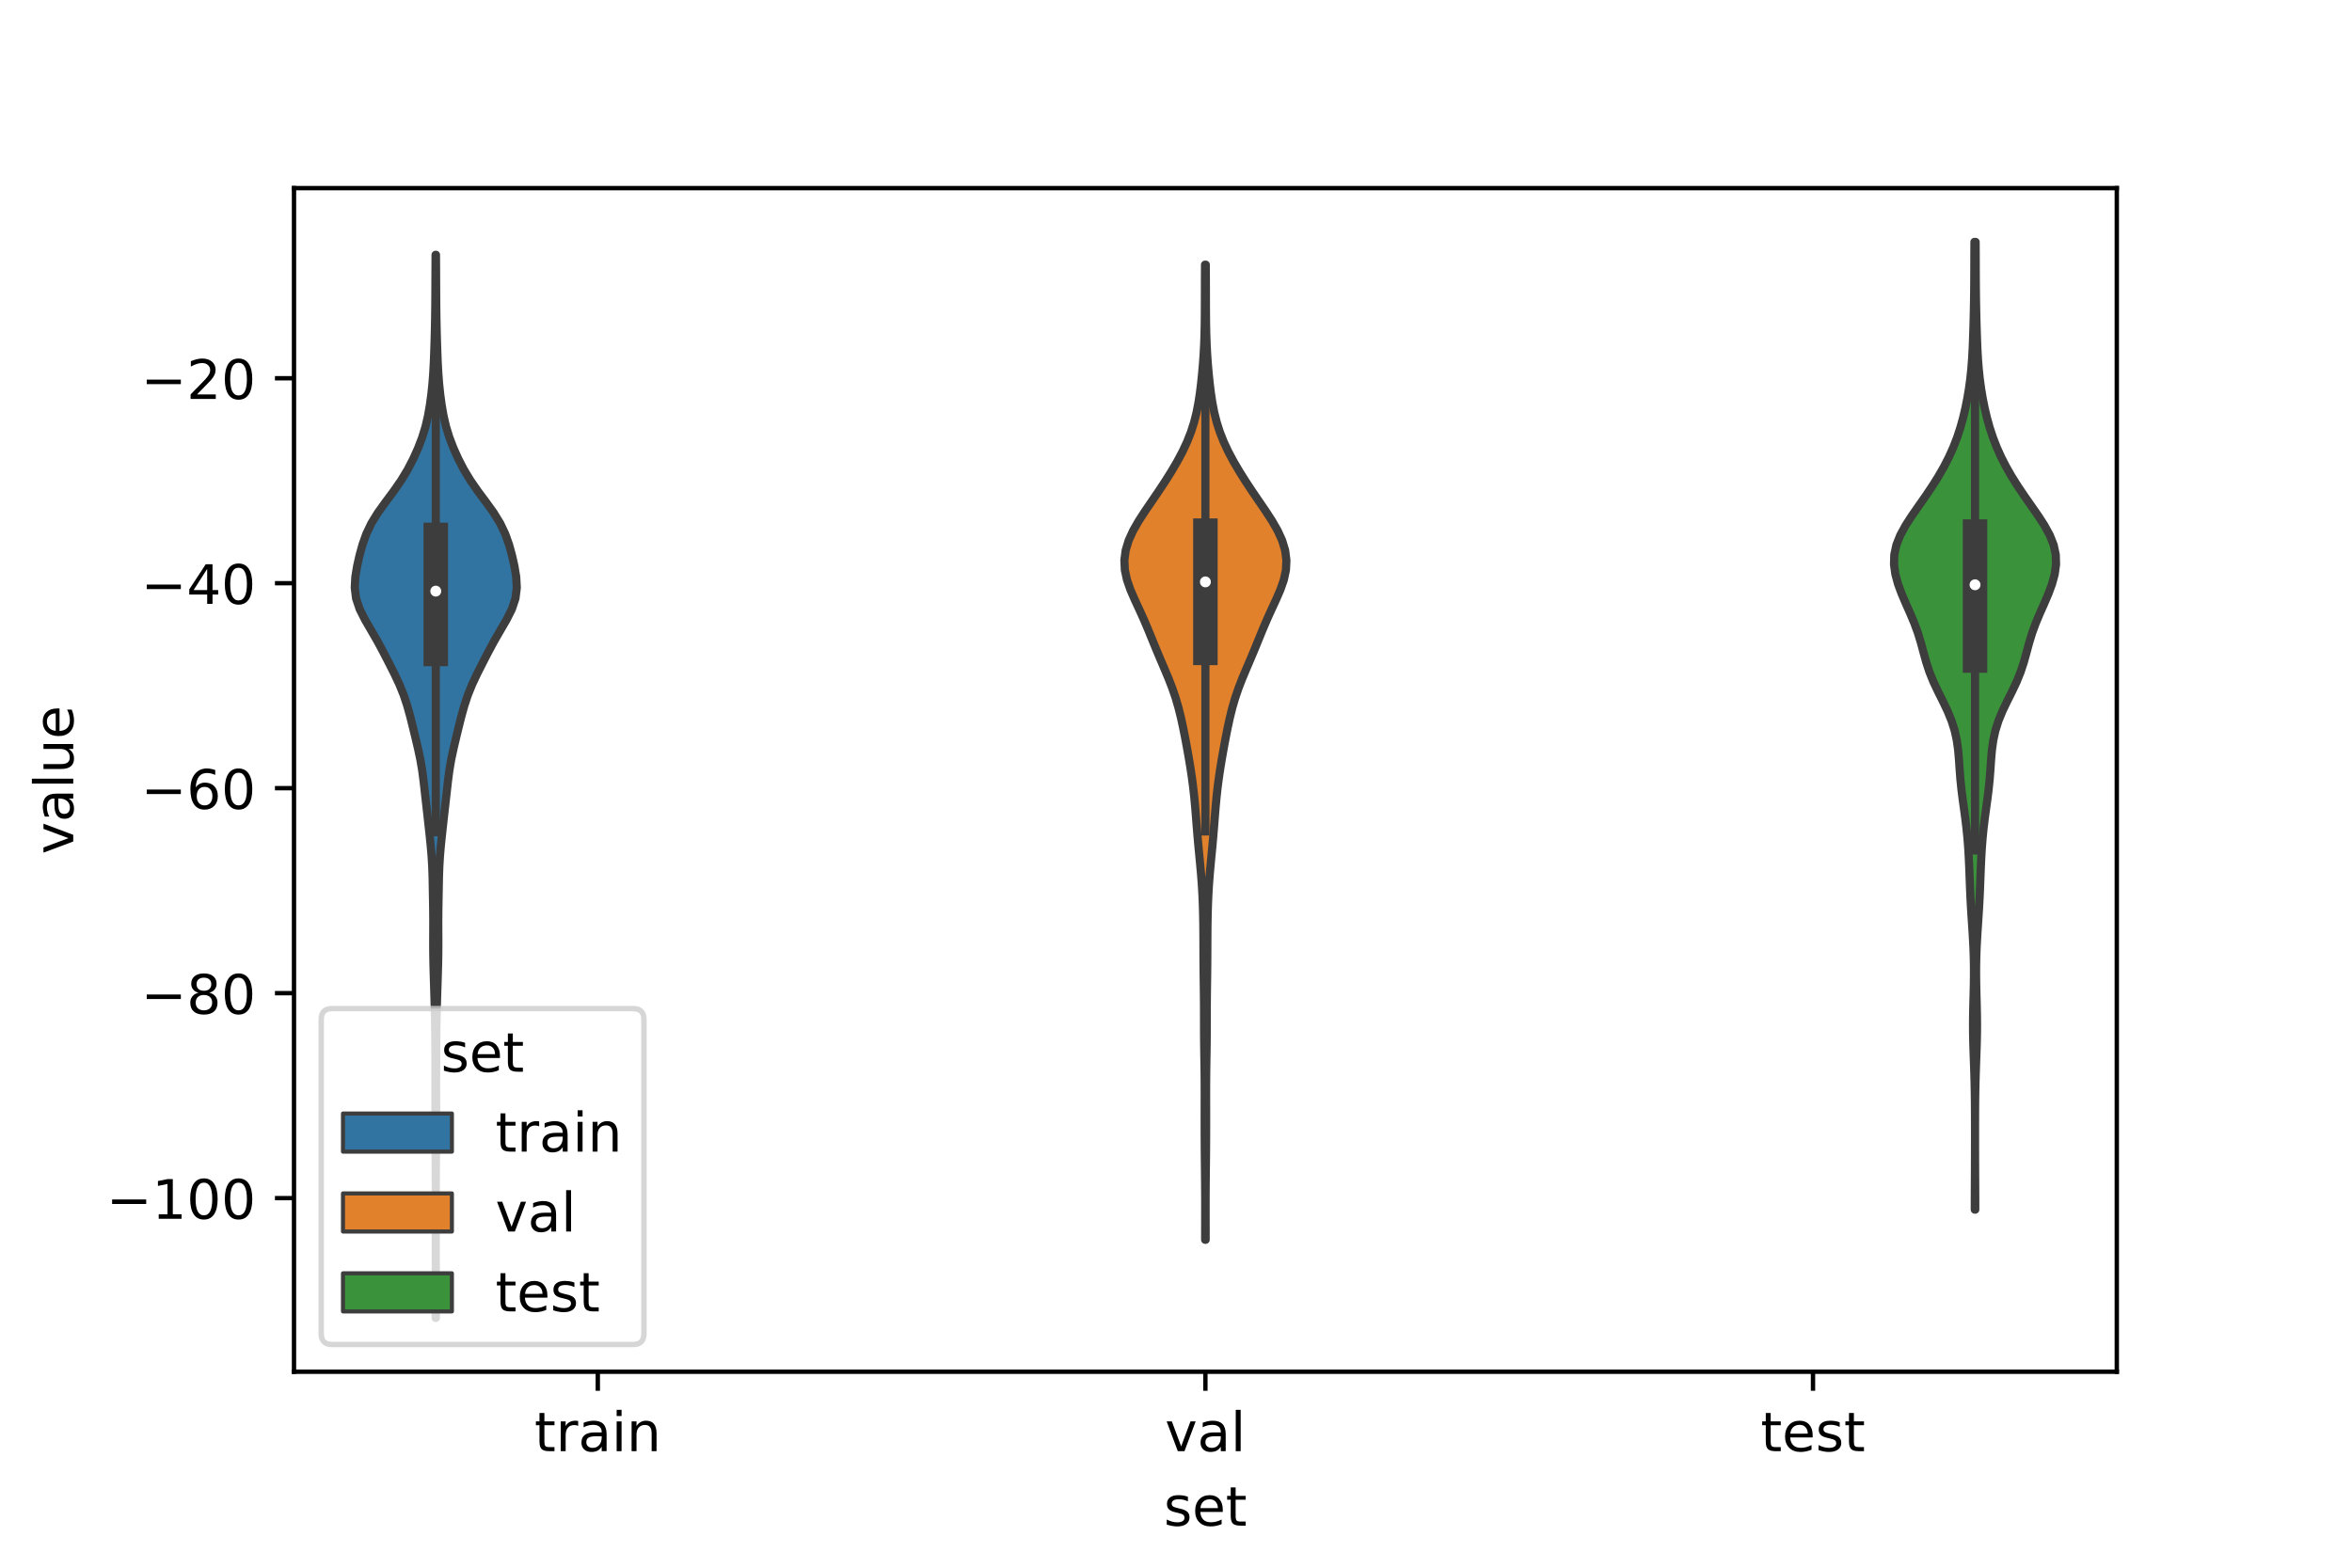 <?xml version="1.0" encoding="utf-8" standalone="no"?>
<!DOCTYPE svg PUBLIC "-//W3C//DTD SVG 1.1//EN"
  "http://www.w3.org/Graphics/SVG/1.1/DTD/svg11.dtd">
<!-- Created with matplotlib (https://matplotlib.org/) -->
<svg height="288pt" version="1.1" viewBox="0 0 432 288" width="432pt" xmlns="http://www.w3.org/2000/svg" xmlns:xlink="http://www.w3.org/1999/xlink">
 <defs>
  <style type="text/css">*{stroke-linecap:butt;stroke-linejoin:round;}</style>
 </defs>
 <g id="figure_1">
  <g id="patch_1">
   <path d="M 0 288 
L 432 288 
L 432 0 
L 0 0 
z
" style="fill:#ffffff;"/>
  </g>
  <g id="axes_1">
   <g id="patch_2">
    <path d="M 54 252 
L 388.8 252 
L 388.8 34.56 
L 54 34.56 
z
" style="fill:#ffffff;"/>
   </g>
   <g id="PolyCollection_1">
    <defs>
     <path d="M 80.06 -45.884 
L 80.02 -45.884 
L 80.022 -47.856 
L 80.028 -49.829 
L 80.034 -51.802 
L 80.038 -53.775 
L 80.039 -55.748 
L 80.04 -57.72 
L 80.04 -59.693 
L 80.04 -61.666 
L 80.04 -63.639 
L 80.039 -65.611 
L 80.037 -67.584 
L 80.033 -69.557 
L 80.027 -71.53 
L 80.019 -73.503 
L 80.01 -75.475 
L 80 -77.448 
L 79.99 -79.421 
L 79.98 -81.394 
L 79.974 -83.366 
L 79.972 -85.339 
L 79.973 -87.312 
L 79.975 -89.285 
L 79.975 -91.257 
L 79.972 -93.23 
L 79.965 -95.203 
L 79.952 -97.176 
L 79.929 -99.149 
L 79.893 -101.121 
L 79.845 -103.094 
L 79.788 -105.067 
L 79.726 -107.04 
L 79.664 -109.012 
L 79.61 -110.985 
L 79.575 -112.958 
L 79.567 -114.931 
L 79.576 -116.904 
L 79.581 -118.876 
L 79.565 -120.849 
L 79.532 -122.822 
L 79.496 -124.795 
L 79.458 -126.767 
L 79.392 -128.74 
L 79.275 -130.713 
L 79.106 -132.686 
L 78.903 -134.659 
L 78.688 -136.631 
L 78.467 -138.604 
L 78.243 -140.577 
L 78.022 -142.55 
L 77.8 -144.522 
L 77.542 -146.495 
L 77.206 -148.468 
L 76.786 -150.441 
L 76.321 -152.414 
L 75.844 -154.386 
L 75.351 -156.359 
L 74.804 -158.332 
L 74.152 -160.305 
L 73.354 -162.277 
L 72.424 -164.25 
L 71.426 -166.223 
L 70.409 -168.196 
L 69.348 -170.169 
L 68.212 -172.141 
L 67.061 -174.114 
L 66.064 -176.087 
L 65.405 -178.06 
L 65.16 -180.032 
L 65.265 -182.005 
L 65.59 -183.978 
L 66.033 -185.951 
L 66.576 -187.924 
L 67.276 -189.896 
L 68.217 -191.869 
L 69.433 -193.842 
L 70.854 -195.815 
L 72.325 -197.787 
L 73.693 -199.76 
L 74.884 -201.733 
L 75.907 -203.706 
L 76.794 -205.679 
L 77.549 -207.651 
L 78.154 -209.624 
L 78.612 -211.597 
L 78.956 -213.57 
L 79.223 -215.542 
L 79.429 -217.515 
L 79.579 -219.488 
L 79.684 -221.461 
L 79.761 -223.434 
L 79.825 -225.406 
L 79.877 -227.379 
L 79.917 -229.352 
L 79.945 -231.325 
L 79.962 -233.297 
L 79.973 -235.27 
L 79.982 -237.243 
L 79.992 -239.216 
L 80.004 -241.189 
L 80.076 -241.189 
L 80.076 -241.189 
L 80.088 -239.216 
L 80.098 -237.243 
L 80.107 -235.27 
L 80.118 -233.297 
L 80.135 -231.325 
L 80.163 -229.352 
L 80.203 -227.379 
L 80.255 -225.406 
L 80.319 -223.434 
L 80.396 -221.461 
L 80.501 -219.488 
L 80.651 -217.515 
L 80.857 -215.542 
L 81.124 -213.57 
L 81.468 -211.597 
L 81.926 -209.624 
L 82.531 -207.651 
L 83.286 -205.679 
L 84.173 -203.706 
L 85.196 -201.733 
L 86.387 -199.76 
L 87.755 -197.787 
L 89.226 -195.815 
L 90.647 -193.842 
L 91.863 -191.869 
L 92.804 -189.896 
L 93.504 -187.924 
L 94.047 -185.951 
L 94.49 -183.978 
L 94.815 -182.005 
L 94.92 -180.032 
L 94.675 -178.06 
L 94.016 -176.087 
L 93.019 -174.114 
L 91.868 -172.141 
L 90.732 -170.169 
L 89.671 -168.196 
L 88.654 -166.223 
L 87.656 -164.25 
L 86.726 -162.277 
L 85.928 -160.305 
L 85.276 -158.332 
L 84.729 -156.359 
L 84.236 -154.386 
L 83.759 -152.414 
L 83.294 -150.441 
L 82.874 -148.468 
L 82.538 -146.495 
L 82.28 -144.522 
L 82.058 -142.55 
L 81.837 -140.577 
L 81.613 -138.604 
L 81.392 -136.631 
L 81.177 -134.659 
L 80.974 -132.686 
L 80.805 -130.713 
L 80.688 -128.74 
L 80.622 -126.767 
L 80.584 -124.795 
L 80.548 -122.822 
L 80.515 -120.849 
L 80.499 -118.876 
L 80.504 -116.904 
L 80.513 -114.931 
L 80.505 -112.958 
L 80.47 -110.985 
L 80.416 -109.012 
L 80.354 -107.04 
L 80.292 -105.067 
L 80.235 -103.094 
L 80.187 -101.121 
L 80.151 -99.149 
L 80.128 -97.176 
L 80.115 -95.203 
L 80.108 -93.23 
L 80.105 -91.257 
L 80.105 -89.285 
L 80.107 -87.312 
L 80.108 -85.339 
L 80.106 -83.366 
L 80.1 -81.394 
L 80.09 -79.421 
L 80.08 -77.448 
L 80.07 -75.475 
L 80.061 -73.503 
L 80.053 -71.53 
L 80.047 -69.557 
L 80.043 -67.584 
L 80.041 -65.611 
L 80.04 -63.639 
L 80.04 -61.666 
L 80.04 -59.693 
L 80.04 -57.72 
L 80.041 -55.748 
L 80.042 -53.775 
L 80.046 -51.802 
L 80.052 -49.829 
L 80.058 -47.856 
L 80.06 -45.884 
z
" id="m3ec46c656e" style="stroke:#3d3d3d;stroke-width:1.5;"/>
    </defs>
    <g clip-path="url(#p5aa1c0150d)">
     <use style="fill:#3274a1;stroke:#3d3d3d;stroke-width:1.5;" x="0" xlink:href="#m3ec46c656e" y="288"/>
    </g>
   </g>
   <g id="PolyCollection_2">
    <defs>
     <path d="M 221.446 -60.238 
L 221.354 -60.238 
L 221.355 -62.048 
L 221.36 -63.857 
L 221.363 -65.667 
L 221.363 -67.476 
L 221.355 -69.285 
L 221.341 -71.095 
L 221.323 -72.904 
L 221.303 -74.714 
L 221.286 -76.523 
L 221.274 -78.333 
L 221.267 -80.142 
L 221.264 -81.952 
L 221.266 -83.761 
L 221.27 -85.57 
L 221.271 -87.38 
L 221.266 -89.189 
L 221.25 -90.999 
L 221.224 -92.808 
L 221.194 -94.618 
L 221.169 -96.427 
L 221.154 -98.236 
L 221.15 -100.046 
L 221.148 -101.855 
L 221.142 -103.665 
L 221.125 -105.474 
L 221.101 -107.284 
L 221.076 -109.093 
L 221.057 -110.903 
L 221.046 -112.712 
L 221.04 -114.521 
L 221.032 -116.331 
L 221.016 -118.14 
L 220.985 -119.95 
L 220.934 -121.759 
L 220.858 -123.569 
L 220.753 -125.378 
L 220.617 -127.188 
L 220.457 -128.997 
L 220.284 -130.806 
L 220.111 -132.616 
L 219.95 -134.425 
L 219.802 -136.235 
L 219.66 -138.044 
L 219.512 -139.854 
L 219.342 -141.663 
L 219.141 -143.472 
L 218.902 -145.282 
L 218.629 -147.091 
L 218.327 -148.901 
L 218.005 -150.71 
L 217.666 -152.52 
L 217.307 -154.329 
L 216.913 -156.139 
L 216.465 -157.948 
L 215.938 -159.757 
L 215.32 -161.567 
L 214.618 -163.376 
L 213.859 -165.186 
L 213.084 -166.995 
L 212.324 -168.805 
L 211.585 -170.614 
L 210.845 -172.424 
L 210.072 -174.233 
L 209.252 -176.042 
L 208.413 -177.852 
L 207.628 -179.661 
L 206.996 -181.471 
L 206.607 -183.28 
L 206.52 -185.09 
L 206.756 -186.899 
L 207.304 -188.708 
L 208.127 -190.518 
L 209.166 -192.327 
L 210.342 -194.137 
L 211.578 -195.946 
L 212.812 -197.756 
L 214.008 -199.565 
L 215.146 -201.375 
L 216.21 -203.184 
L 217.177 -204.993 
L 218.026 -206.803 
L 218.742 -208.612 
L 219.322 -210.422 
L 219.777 -212.231 
L 220.127 -214.041 
L 220.4 -215.85 
L 220.621 -217.659 
L 220.807 -219.469 
L 220.963 -221.278 
L 221.088 -223.088 
L 221.18 -224.897 
L 221.242 -226.707 
L 221.278 -228.516 
L 221.297 -230.326 
L 221.305 -232.135 
L 221.309 -233.944 
L 221.313 -235.754 
L 221.319 -237.563 
L 221.329 -239.373 
L 221.471 -239.373 
L 221.471 -239.373 
L 221.481 -237.563 
L 221.487 -235.754 
L 221.491 -233.944 
L 221.495 -232.135 
L 221.503 -230.326 
L 221.522 -228.516 
L 221.558 -226.707 
L 221.62 -224.897 
L 221.712 -223.088 
L 221.837 -221.278 
L 221.993 -219.469 
L 222.179 -217.659 
L 222.4 -215.85 
L 222.673 -214.041 
L 223.023 -212.231 
L 223.478 -210.422 
L 224.058 -208.612 
L 224.774 -206.803 
L 225.623 -204.993 
L 226.59 -203.184 
L 227.654 -201.375 
L 228.792 -199.565 
L 229.988 -197.756 
L 231.222 -195.946 
L 232.458 -194.137 
L 233.634 -192.327 
L 234.673 -190.518 
L 235.496 -188.708 
L 236.044 -186.899 
L 236.28 -185.09 
L 236.193 -183.28 
L 235.804 -181.471 
L 235.172 -179.661 
L 234.387 -177.852 
L 233.548 -176.042 
L 232.728 -174.233 
L 231.955 -172.424 
L 231.215 -170.614 
L 230.476 -168.805 
L 229.716 -166.995 
L 228.941 -165.186 
L 228.182 -163.376 
L 227.48 -161.567 
L 226.862 -159.757 
L 226.335 -157.948 
L 225.887 -156.139 
L 225.493 -154.329 
L 225.134 -152.52 
L 224.795 -150.71 
L 224.473 -148.901 
L 224.171 -147.091 
L 223.898 -145.282 
L 223.659 -143.472 
L 223.458 -141.663 
L 223.288 -139.854 
L 223.14 -138.044 
L 222.998 -136.235 
L 222.85 -134.425 
L 222.689 -132.616 
L 222.516 -130.806 
L 222.343 -128.997 
L 222.183 -127.188 
L 222.047 -125.378 
L 221.942 -123.569 
L 221.866 -121.759 
L 221.815 -119.95 
L 221.784 -118.14 
L 221.768 -116.331 
L 221.76 -114.521 
L 221.754 -112.712 
L 221.743 -110.903 
L 221.724 -109.093 
L 221.699 -107.284 
L 221.675 -105.474 
L 221.658 -103.665 
L 221.652 -101.855 
L 221.65 -100.046 
L 221.646 -98.236 
L 221.631 -96.427 
L 221.606 -94.618 
L 221.576 -92.808 
L 221.55 -90.999 
L 221.534 -89.189 
L 221.529 -87.38 
L 221.53 -85.57 
L 221.534 -83.761 
L 221.536 -81.952 
L 221.533 -80.142 
L 221.526 -78.333 
L 221.514 -76.523 
L 221.497 -74.714 
L 221.477 -72.904 
L 221.459 -71.095 
L 221.445 -69.285 
L 221.437 -67.476 
L 221.437 -65.667 
L 221.44 -63.857 
L 221.445 -62.048 
L 221.446 -60.238 
z
" id="m4364af68c3" style="stroke:#3d3d3d;stroke-width:1.5;"/>
    </defs>
    <g clip-path="url(#p5aa1c0150d)">
     <use style="fill:#e1812c;stroke:#3d3d3d;stroke-width:1.5;" x="0" xlink:href="#m4364af68c3" y="288"/>
    </g>
   </g>
   <g id="PolyCollection_3">
    <defs>
     <path d="M 362.807 -65.776 
L 362.713 -65.776 
L 362.716 -67.571 
L 362.723 -69.367 
L 362.733 -71.163 
L 362.742 -72.959 
L 362.75 -74.754 
L 362.754 -76.55 
L 362.757 -78.346 
L 362.757 -80.142 
L 362.755 -81.937 
L 362.749 -83.733 
L 362.737 -85.529 
L 362.714 -87.325 
L 362.678 -89.12 
L 362.628 -90.916 
L 362.566 -92.712 
L 362.5 -94.508 
L 362.442 -96.304 
L 362.404 -98.099 
L 362.393 -99.895 
L 362.411 -101.691 
L 362.45 -103.487 
L 362.499 -105.282 
L 362.541 -107.078 
L 362.565 -108.874 
L 362.56 -110.67 
L 362.522 -112.465 
L 362.451 -114.261 
L 362.353 -116.057 
L 362.238 -117.853 
L 362.119 -119.648 
L 362.008 -121.444 
L 361.913 -123.24 
L 361.835 -125.036 
L 361.767 -126.832 
L 361.698 -128.627 
L 361.616 -130.423 
L 361.511 -132.219 
L 361.372 -134.015 
L 361.194 -135.81 
L 360.978 -137.606 
L 360.736 -139.402 
L 360.487 -141.198 
L 360.261 -142.993 
L 360.077 -144.789 
L 359.937 -146.585 
L 359.816 -148.381 
L 359.662 -150.177 
L 359.416 -151.972 
L 359.025 -153.768 
L 358.459 -155.564 
L 357.724 -157.36 
L 356.866 -159.155 
L 355.967 -160.951 
L 355.119 -162.747 
L 354.391 -164.543 
L 353.799 -166.338 
L 353.301 -168.134 
L 352.816 -169.93 
L 352.265 -171.726 
L 351.607 -173.521 
L 350.853 -175.317 
L 350.054 -177.113 
L 349.285 -178.909 
L 348.62 -180.705 
L 348.129 -182.5 
L 347.88 -184.296 
L 347.932 -186.092 
L 348.319 -187.888 
L 349.033 -189.683 
L 350.015 -191.479 
L 351.177 -193.275 
L 352.426 -195.071 
L 353.682 -196.866 
L 354.893 -198.662 
L 356.023 -200.458 
L 357.054 -202.254 
L 357.974 -204.05 
L 358.78 -205.845 
L 359.474 -207.641 
L 360.066 -209.437 
L 360.566 -211.233 
L 360.99 -213.028 
L 361.348 -214.824 
L 361.648 -216.62 
L 361.891 -218.416 
L 362.079 -220.211 
L 362.219 -222.007 
L 362.32 -223.803 
L 362.395 -225.599 
L 362.454 -227.394 
L 362.504 -229.19 
L 362.547 -230.986 
L 362.581 -232.782 
L 362.605 -234.578 
L 362.62 -236.373 
L 362.628 -238.169 
L 362.633 -239.965 
L 362.64 -241.761 
L 362.652 -243.556 
L 362.868 -243.556 
L 362.868 -243.556 
L 362.88 -241.761 
L 362.887 -239.965 
L 362.892 -238.169 
L 362.9 -236.373 
L 362.915 -234.578 
L 362.939 -232.782 
L 362.973 -230.986 
L 363.016 -229.19 
L 363.066 -227.394 
L 363.125 -225.599 
L 363.2 -223.803 
L 363.301 -222.007 
L 363.441 -220.211 
L 363.629 -218.416 
L 363.872 -216.62 
L 364.172 -214.824 
L 364.53 -213.028 
L 364.954 -211.233 
L 365.454 -209.437 
L 366.046 -207.641 
L 366.74 -205.845 
L 367.546 -204.05 
L 368.466 -202.254 
L 369.497 -200.458 
L 370.627 -198.662 
L 371.838 -196.866 
L 373.094 -195.071 
L 374.343 -193.275 
L 375.505 -191.479 
L 376.487 -189.683 
L 377.201 -187.888 
L 377.588 -186.092 
L 377.64 -184.296 
L 377.391 -182.5 
L 376.9 -180.705 
L 376.235 -178.909 
L 375.466 -177.113 
L 374.667 -175.317 
L 373.913 -173.521 
L 373.255 -171.726 
L 372.704 -169.93 
L 372.219 -168.134 
L 371.721 -166.338 
L 371.129 -164.543 
L 370.401 -162.747 
L 369.553 -160.951 
L 368.654 -159.155 
L 367.796 -157.36 
L 367.061 -155.564 
L 366.495 -153.768 
L 366.104 -151.972 
L 365.858 -150.177 
L 365.704 -148.381 
L 365.583 -146.585 
L 365.443 -144.789 
L 365.259 -142.993 
L 365.033 -141.198 
L 364.784 -139.402 
L 364.542 -137.606 
L 364.326 -135.81 
L 364.148 -134.015 
L 364.009 -132.219 
L 363.904 -130.423 
L 363.822 -128.627 
L 363.753 -126.832 
L 363.685 -125.036 
L 363.607 -123.24 
L 363.512 -121.444 
L 363.401 -119.648 
L 363.282 -117.853 
L 363.167 -116.057 
L 363.069 -114.261 
L 362.998 -112.465 
L 362.96 -110.67 
L 362.955 -108.874 
L 362.979 -107.078 
L 363.021 -105.282 
L 363.07 -103.487 
L 363.109 -101.691 
L 363.127 -99.895 
L 363.116 -98.099 
L 363.078 -96.304 
L 363.02 -94.508 
L 362.954 -92.712 
L 362.892 -90.916 
L 362.842 -89.12 
L 362.806 -87.325 
L 362.783 -85.529 
L 362.771 -83.733 
L 362.765 -81.937 
L 362.763 -80.142 
L 362.763 -78.346 
L 362.766 -76.55 
L 362.77 -74.754 
L 362.778 -72.959 
L 362.787 -71.163 
L 362.797 -69.367 
L 362.804 -67.571 
L 362.807 -65.776 
z
" id="m68af7a2cb0" style="stroke:#3d3d3d;stroke-width:1.5;"/>
    </defs>
    <g clip-path="url(#p5aa1c0150d)">
     <use style="fill:#3a923a;stroke:#3d3d3d;stroke-width:1.5;" x="0" xlink:href="#m68af7a2cb0" y="288"/>
    </g>
   </g>
   <g id="patch_3">
    <path clip-path="url(#p5aa1c0150d)" d="M 109.8 31.835 
L 109.8 31.835 
L 109.8 31.835 
L 109.8 31.835 
z
" style="fill:#3274a1;stroke:#3d3d3d;stroke-linejoin:miter;stroke-width:0.75;"/>
   </g>
   <g id="patch_4">
    <path clip-path="url(#p5aa1c0150d)" d="M 109.8 31.835 
L 109.8 31.835 
L 109.8 31.835 
L 109.8 31.835 
z
" style="fill:#e1812c;stroke:#3d3d3d;stroke-linejoin:miter;stroke-width:0.75;"/>
   </g>
   <g id="patch_5">
    <path clip-path="url(#p5aa1c0150d)" d="M 109.8 31.835 
L 109.8 31.835 
L 109.8 31.835 
L 109.8 31.835 
z
" style="fill:#3a923a;stroke:#3d3d3d;stroke-linejoin:miter;stroke-width:0.75;"/>
   </g>
   <g id="matplotlib.axis_1">
    <g id="xtick_1">
     <g id="line2d_1">
      <defs>
       <path d="M 0 0 
L 0 3.5 
" id="ma44f7b9d30" style="stroke:#000000;stroke-width:0.8;"/>
      </defs>
      <g>
       <use style="stroke:#000000;stroke-width:0.8;" x="109.8" xlink:href="#ma44f7b9d30" y="252"/>
      </g>
     </g>
     <g id="text_1">
      <!-- train -->
      <g transform="translate(98.162 266.598)scale(0.1 -0.1)">
       <defs>
        <path d="M 18.312 70.219 
L 18.312 54.688 
L 36.812 54.688 
L 36.812 47.703 
L 18.312 47.703 
L 18.312 18.016 
Q 18.312 11.328 20.141 9.422 
Q 21.969 7.516 27.594 7.516 
L 36.812 7.516 
L 36.812 0 
L 27.594 0 
Q 17.188 0 13.234 3.875 
Q 9.281 7.766 9.281 18.016 
L 9.281 47.703 
L 2.688 47.703 
L 2.688 54.688 
L 9.281 54.688 
L 9.281 70.219 
z
" id="DejaVuSans-116"/>
        <path d="M 41.109 46.297 
Q 39.594 47.172 37.812 47.578 
Q 36.031 48 33.891 48 
Q 26.266 48 22.188 43.047 
Q 18.109 38.094 18.109 28.812 
L 18.109 0 
L 9.078 0 
L 9.078 54.688 
L 18.109 54.688 
L 18.109 46.188 
Q 20.953 51.172 25.484 53.578 
Q 30.031 56 36.531 56 
Q 37.453 56 38.578 55.875 
Q 39.703 55.766 41.062 55.516 
z
" id="DejaVuSans-114"/>
        <path d="M 34.281 27.484 
Q 23.391 27.484 19.188 25 
Q 14.984 22.516 14.984 16.5 
Q 14.984 11.719 18.141 8.906 
Q 21.297 6.109 26.703 6.109 
Q 34.188 6.109 38.703 11.406 
Q 43.219 16.703 43.219 25.484 
L 43.219 27.484 
z
M 52.203 31.203 
L 52.203 0 
L 43.219 0 
L 43.219 8.297 
Q 40.141 3.328 35.547 0.953 
Q 30.953 -1.422 24.312 -1.422 
Q 15.922 -1.422 10.953 3.297 
Q 6 8.016 6 15.922 
Q 6 25.141 12.172 29.828 
Q 18.359 34.516 30.609 34.516 
L 43.219 34.516 
L 43.219 35.406 
Q 43.219 41.609 39.141 45 
Q 35.062 48.391 27.688 48.391 
Q 23 48.391 18.547 47.266 
Q 14.109 46.141 10.016 43.891 
L 10.016 52.203 
Q 14.938 54.109 19.578 55.047 
Q 24.219 56 28.609 56 
Q 40.484 56 46.344 49.844 
Q 52.203 43.703 52.203 31.203 
z
" id="DejaVuSans-97"/>
        <path d="M 9.422 54.688 
L 18.406 54.688 
L 18.406 0 
L 9.422 0 
z
M 9.422 75.984 
L 18.406 75.984 
L 18.406 64.594 
L 9.422 64.594 
z
" id="DejaVuSans-105"/>
        <path d="M 54.891 33.016 
L 54.891 0 
L 45.906 0 
L 45.906 32.719 
Q 45.906 40.484 42.875 44.328 
Q 39.844 48.188 33.797 48.188 
Q 26.516 48.188 22.312 43.547 
Q 18.109 38.922 18.109 30.906 
L 18.109 0 
L 9.078 0 
L 9.078 54.688 
L 18.109 54.688 
L 18.109 46.188 
Q 21.344 51.125 25.703 53.562 
Q 30.078 56 35.797 56 
Q 45.219 56 50.047 50.172 
Q 54.891 44.344 54.891 33.016 
z
" id="DejaVuSans-110"/>
       </defs>
       <use xlink:href="#DejaVuSans-116"/>
       <use x="39.209" xlink:href="#DejaVuSans-114"/>
       <use x="80.322" xlink:href="#DejaVuSans-97"/>
       <use x="141.602" xlink:href="#DejaVuSans-105"/>
       <use x="169.385" xlink:href="#DejaVuSans-110"/>
      </g>
     </g>
    </g>
    <g id="xtick_2">
     <g id="line2d_2">
      <g>
       <use style="stroke:#000000;stroke-width:0.8;" x="221.4" xlink:href="#ma44f7b9d30" y="252"/>
      </g>
     </g>
     <g id="text_2">
      <!-- val -->
      <g transform="translate(213.988 266.598)scale(0.1 -0.1)">
       <defs>
        <path d="M 2.984 54.688 
L 12.5 54.688 
L 29.594 8.797 
L 46.688 54.688 
L 56.203 54.688 
L 35.688 0 
L 23.484 0 
z
" id="DejaVuSans-118"/>
        <path d="M 9.422 75.984 
L 18.406 75.984 
L 18.406 0 
L 9.422 0 
z
" id="DejaVuSans-108"/>
       </defs>
       <use xlink:href="#DejaVuSans-118"/>
       <use x="59.18" xlink:href="#DejaVuSans-97"/>
       <use x="120.459" xlink:href="#DejaVuSans-108"/>
      </g>
     </g>
    </g>
    <g id="xtick_3">
     <g id="line2d_3">
      <g>
       <use style="stroke:#000000;stroke-width:0.8;" x="333" xlink:href="#ma44f7b9d30" y="252"/>
      </g>
     </g>
     <g id="text_3">
      <!-- test -->
      <g transform="translate(323.398 266.598)scale(0.1 -0.1)">
       <defs>
        <path d="M 56.203 29.594 
L 56.203 25.203 
L 14.891 25.203 
Q 15.484 15.922 20.484 11.062 
Q 25.484 6.203 34.422 6.203 
Q 39.594 6.203 44.453 7.469 
Q 49.312 8.734 54.109 11.281 
L 54.109 2.781 
Q 49.266 0.734 44.188 -0.344 
Q 39.109 -1.422 33.891 -1.422 
Q 20.797 -1.422 13.156 6.188 
Q 5.516 13.812 5.516 26.812 
Q 5.516 40.234 12.766 48.109 
Q 20.016 56 32.328 56 
Q 43.359 56 49.781 48.891 
Q 56.203 41.797 56.203 29.594 
z
M 47.219 32.234 
Q 47.125 39.594 43.094 43.984 
Q 39.062 48.391 32.422 48.391 
Q 24.906 48.391 20.391 44.141 
Q 15.875 39.891 15.188 32.172 
z
" id="DejaVuSans-101"/>
        <path d="M 44.281 53.078 
L 44.281 44.578 
Q 40.484 46.531 36.375 47.5 
Q 32.281 48.484 27.875 48.484 
Q 21.188 48.484 17.844 46.438 
Q 14.5 44.391 14.5 40.281 
Q 14.5 37.156 16.891 35.375 
Q 19.281 33.594 26.516 31.984 
L 29.594 31.297 
Q 39.156 29.25 43.188 25.516 
Q 47.219 21.781 47.219 15.094 
Q 47.219 7.469 41.188 3.016 
Q 35.156 -1.422 24.609 -1.422 
Q 20.219 -1.422 15.453 -0.562 
Q 10.688 0.297 5.422 2 
L 5.422 11.281 
Q 10.406 8.688 15.234 7.391 
Q 20.062 6.109 24.812 6.109 
Q 31.156 6.109 34.562 8.281 
Q 37.984 10.453 37.984 14.406 
Q 37.984 18.062 35.516 20.016 
Q 33.062 21.969 24.703 23.781 
L 21.578 24.516 
Q 13.234 26.266 9.516 29.906 
Q 5.812 33.547 5.812 39.891 
Q 5.812 47.609 11.281 51.797 
Q 16.75 56 26.812 56 
Q 31.781 56 36.172 55.266 
Q 40.578 54.547 44.281 53.078 
z
" id="DejaVuSans-115"/>
       </defs>
       <use xlink:href="#DejaVuSans-116"/>
       <use x="39.209" xlink:href="#DejaVuSans-101"/>
       <use x="100.732" xlink:href="#DejaVuSans-115"/>
       <use x="152.832" xlink:href="#DejaVuSans-116"/>
      </g>
     </g>
    </g>
    <g id="text_4">
     <!-- set -->
     <g transform="translate(213.759 280.277)scale(0.1 -0.1)">
      <use xlink:href="#DejaVuSans-115"/>
      <use x="52.1" xlink:href="#DejaVuSans-101"/>
      <use x="113.623" xlink:href="#DejaVuSans-116"/>
     </g>
    </g>
   </g>
   <g id="matplotlib.axis_2">
    <g id="ytick_1">
     <g id="line2d_4">
      <defs>
       <path d="M 0 0 
L -3.5 0 
" id="m5d670f60aa" style="stroke:#000000;stroke-width:0.8;"/>
      </defs>
      <g>
       <use style="stroke:#000000;stroke-width:0.8;" x="54" xlink:href="#m5d670f60aa" y="220.105"/>
      </g>
     </g>
     <g id="text_5">
      <!-- −100 -->
      <g transform="translate(19.533 223.905)scale(0.1 -0.1)">
       <defs>
        <path d="M 10.594 35.5 
L 73.188 35.5 
L 73.188 27.203 
L 10.594 27.203 
z
" id="DejaVuSans-8722"/>
        <path d="M 12.406 8.297 
L 28.516 8.297 
L 28.516 63.922 
L 10.984 60.406 
L 10.984 69.391 
L 28.422 72.906 
L 38.281 72.906 
L 38.281 8.297 
L 54.391 8.297 
L 54.391 0 
L 12.406 0 
z
" id="DejaVuSans-49"/>
        <path d="M 31.781 66.406 
Q 24.172 66.406 20.328 58.906 
Q 16.5 51.422 16.5 36.375 
Q 16.5 21.391 20.328 13.891 
Q 24.172 6.391 31.781 6.391 
Q 39.453 6.391 43.281 13.891 
Q 47.125 21.391 47.125 36.375 
Q 47.125 51.422 43.281 58.906 
Q 39.453 66.406 31.781 66.406 
z
M 31.781 74.219 
Q 44.047 74.219 50.516 64.516 
Q 56.984 54.828 56.984 36.375 
Q 56.984 17.969 50.516 8.266 
Q 44.047 -1.422 31.781 -1.422 
Q 19.531 -1.422 13.062 8.266 
Q 6.594 17.969 6.594 36.375 
Q 6.594 54.828 13.062 64.516 
Q 19.531 74.219 31.781 74.219 
z
" id="DejaVuSans-48"/>
       </defs>
       <use xlink:href="#DejaVuSans-8722"/>
       <use x="83.789" xlink:href="#DejaVuSans-49"/>
       <use x="147.412" xlink:href="#DejaVuSans-48"/>
       <use x="211.035" xlink:href="#DejaVuSans-48"/>
      </g>
     </g>
    </g>
    <g id="ytick_2">
     <g id="line2d_5">
      <g>
       <use style="stroke:#000000;stroke-width:0.8;" x="54" xlink:href="#m5d670f60aa" y="182.451"/>
      </g>
     </g>
     <g id="text_6">
      <!-- −80 -->
      <g transform="translate(25.895 186.25)scale(0.1 -0.1)">
       <defs>
        <path d="M 31.781 34.625 
Q 24.75 34.625 20.719 30.859 
Q 16.703 27.094 16.703 20.516 
Q 16.703 13.922 20.719 10.156 
Q 24.75 6.391 31.781 6.391 
Q 38.812 6.391 42.859 10.172 
Q 46.922 13.969 46.922 20.516 
Q 46.922 27.094 42.891 30.859 
Q 38.875 34.625 31.781 34.625 
z
M 21.922 38.812 
Q 15.578 40.375 12.031 44.719 
Q 8.5 49.078 8.5 55.328 
Q 8.5 64.062 14.719 69.141 
Q 20.953 74.219 31.781 74.219 
Q 42.672 74.219 48.875 69.141 
Q 55.078 64.062 55.078 55.328 
Q 55.078 49.078 51.531 44.719 
Q 48 40.375 41.703 38.812 
Q 48.828 37.156 52.797 32.312 
Q 56.781 27.484 56.781 20.516 
Q 56.781 9.906 50.312 4.234 
Q 43.844 -1.422 31.781 -1.422 
Q 19.734 -1.422 13.25 4.234 
Q 6.781 9.906 6.781 20.516 
Q 6.781 27.484 10.781 32.312 
Q 14.797 37.156 21.922 38.812 
z
M 18.312 54.391 
Q 18.312 48.734 21.844 45.562 
Q 25.391 42.391 31.781 42.391 
Q 38.141 42.391 41.719 45.562 
Q 45.312 48.734 45.312 54.391 
Q 45.312 60.062 41.719 63.234 
Q 38.141 66.406 31.781 66.406 
Q 25.391 66.406 21.844 63.234 
Q 18.312 60.062 18.312 54.391 
z
" id="DejaVuSans-56"/>
       </defs>
       <use xlink:href="#DejaVuSans-8722"/>
       <use x="83.789" xlink:href="#DejaVuSans-56"/>
       <use x="147.412" xlink:href="#DejaVuSans-48"/>
      </g>
     </g>
    </g>
    <g id="ytick_3">
     <g id="line2d_6">
      <g>
       <use style="stroke:#000000;stroke-width:0.8;" x="54" xlink:href="#m5d670f60aa" y="144.797"/>
      </g>
     </g>
     <g id="text_7">
      <!-- −60 -->
      <g transform="translate(25.895 148.596)scale(0.1 -0.1)">
       <defs>
        <path d="M 33.016 40.375 
Q 26.375 40.375 22.484 35.828 
Q 18.609 31.297 18.609 23.391 
Q 18.609 15.531 22.484 10.953 
Q 26.375 6.391 33.016 6.391 
Q 39.656 6.391 43.531 10.953 
Q 47.406 15.531 47.406 23.391 
Q 47.406 31.297 43.531 35.828 
Q 39.656 40.375 33.016 40.375 
z
M 52.594 71.297 
L 52.594 62.312 
Q 48.875 64.062 45.094 64.984 
Q 41.312 65.922 37.594 65.922 
Q 27.828 65.922 22.672 59.328 
Q 17.531 52.734 16.797 39.406 
Q 19.672 43.656 24.016 45.922 
Q 28.375 48.188 33.594 48.188 
Q 44.578 48.188 50.953 41.516 
Q 57.328 34.859 57.328 23.391 
Q 57.328 12.156 50.688 5.359 
Q 44.047 -1.422 33.016 -1.422 
Q 20.359 -1.422 13.672 8.266 
Q 6.984 17.969 6.984 36.375 
Q 6.984 53.656 15.188 63.938 
Q 23.391 74.219 37.203 74.219 
Q 40.922 74.219 44.703 73.484 
Q 48.484 72.75 52.594 71.297 
z
" id="DejaVuSans-54"/>
       </defs>
       <use xlink:href="#DejaVuSans-8722"/>
       <use x="83.789" xlink:href="#DejaVuSans-54"/>
       <use x="147.412" xlink:href="#DejaVuSans-48"/>
      </g>
     </g>
    </g>
    <g id="ytick_4">
     <g id="line2d_7">
      <g>
       <use style="stroke:#000000;stroke-width:0.8;" x="54" xlink:href="#m5d670f60aa" y="107.143"/>
      </g>
     </g>
     <g id="text_8">
      <!-- −40 -->
      <g transform="translate(25.895 110.942)scale(0.1 -0.1)">
       <defs>
        <path d="M 37.797 64.312 
L 12.891 25.391 
L 37.797 25.391 
z
M 35.203 72.906 
L 47.609 72.906 
L 47.609 25.391 
L 58.016 25.391 
L 58.016 17.188 
L 47.609 17.188 
L 47.609 0 
L 37.797 0 
L 37.797 17.188 
L 4.891 17.188 
L 4.891 26.703 
z
" id="DejaVuSans-52"/>
       </defs>
       <use xlink:href="#DejaVuSans-8722"/>
       <use x="83.789" xlink:href="#DejaVuSans-52"/>
       <use x="147.412" xlink:href="#DejaVuSans-48"/>
      </g>
     </g>
    </g>
    <g id="ytick_5">
     <g id="line2d_8">
      <g>
       <use style="stroke:#000000;stroke-width:0.8;" x="54" xlink:href="#m5d670f60aa" y="69.489"/>
      </g>
     </g>
     <g id="text_9">
      <!-- −20 -->
      <g transform="translate(25.895 73.288)scale(0.1 -0.1)">
       <defs>
        <path d="M 19.188 8.297 
L 53.609 8.297 
L 53.609 0 
L 7.328 0 
L 7.328 8.297 
Q 12.938 14.109 22.625 23.891 
Q 32.328 33.688 34.812 36.531 
Q 39.547 41.844 41.422 45.531 
Q 43.312 49.219 43.312 52.781 
Q 43.312 58.594 39.234 62.25 
Q 35.156 65.922 28.609 65.922 
Q 23.969 65.922 18.812 64.312 
Q 13.672 62.703 7.812 59.422 
L 7.812 69.391 
Q 13.766 71.781 18.938 73 
Q 24.125 74.219 28.422 74.219 
Q 39.75 74.219 46.484 68.547 
Q 53.219 62.891 53.219 53.422 
Q 53.219 48.922 51.531 44.891 
Q 49.859 40.875 45.406 35.406 
Q 44.188 33.984 37.641 27.219 
Q 31.109 20.453 19.188 8.297 
z
" id="DejaVuSans-50"/>
       </defs>
       <use xlink:href="#DejaVuSans-8722"/>
       <use x="83.789" xlink:href="#DejaVuSans-50"/>
       <use x="147.412" xlink:href="#DejaVuSans-48"/>
      </g>
     </g>
    </g>
    <g id="text_10">
     <!-- value -->
     <g transform="translate(13.453 156.938)rotate(-90)scale(0.1 -0.1)">
      <defs>
       <path d="M 8.5 21.578 
L 8.5 54.688 
L 17.484 54.688 
L 17.484 21.922 
Q 17.484 14.156 20.5 10.266 
Q 23.531 6.391 29.594 6.391 
Q 36.859 6.391 41.078 11.031 
Q 45.312 15.672 45.312 23.688 
L 45.312 54.688 
L 54.297 54.688 
L 54.297 0 
L 45.312 0 
L 45.312 8.406 
Q 42.047 3.422 37.719 1 
Q 33.406 -1.422 27.688 -1.422 
Q 18.266 -1.422 13.375 4.438 
Q 8.5 10.297 8.5 21.578 
z
M 31.109 56 
z
" id="DejaVuSans-117"/>
      </defs>
      <use xlink:href="#DejaVuSans-118"/>
      <use x="59.18" xlink:href="#DejaVuSans-97"/>
      <use x="120.459" xlink:href="#DejaVuSans-108"/>
      <use x="148.242" xlink:href="#DejaVuSans-117"/>
      <use x="211.621" xlink:href="#DejaVuSans-101"/>
     </g>
    </g>
   </g>
   <g id="line2d_9">
    <path clip-path="url(#p5aa1c0150d)" d="M 80.04 152.889 
L 80.04 66.355 
" style="fill:none;stroke:#3d3d3d;stroke-linecap:square;stroke-width:1.5;"/>
   </g>
   <g id="line2d_10">
    <path clip-path="url(#p5aa1c0150d)" d="M 80.04 120.141 
L 80.04 98.265 
" style="fill:none;stroke:#3d3d3d;stroke-linecap:square;stroke-width:4.5;"/>
   </g>
   <g id="line2d_11">
    <path clip-path="url(#p5aa1c0150d)" d="M 221.4 152.744 
L 221.4 68.667 
" style="fill:none;stroke:#3d3d3d;stroke-linecap:square;stroke-width:1.5;"/>
   </g>
   <g id="line2d_12">
    <path clip-path="url(#p5aa1c0150d)" d="M 221.4 119.945 
L 221.4 97.48 
" style="fill:none;stroke:#3d3d3d;stroke-linecap:square;stroke-width:4.5;"/>
   </g>
   <g id="line2d_13">
    <path clip-path="url(#p5aa1c0150d)" d="M 362.76 156.245 
L 362.76 62.353 
" style="fill:none;stroke:#3d3d3d;stroke-linecap:square;stroke-width:1.5;"/>
   </g>
   <g id="line2d_14">
    <path clip-path="url(#p5aa1c0150d)" d="M 362.76 121.351 
L 362.76 97.657 
" style="fill:none;stroke:#3d3d3d;stroke-linecap:square;stroke-width:4.5;"/>
   </g>
   <g id="patch_6">
    <path d="M 54 252 
L 54 34.56 
" style="fill:none;stroke:#000000;stroke-linecap:square;stroke-linejoin:miter;stroke-width:0.8;"/>
   </g>
   <g id="patch_7">
    <path d="M 388.8 252 
L 388.8 34.56 
" style="fill:none;stroke:#000000;stroke-linecap:square;stroke-linejoin:miter;stroke-width:0.8;"/>
   </g>
   <g id="patch_8">
    <path d="M 54 252 
L 388.8 252 
" style="fill:none;stroke:#000000;stroke-linecap:square;stroke-linejoin:miter;stroke-width:0.8;"/>
   </g>
   <g id="patch_9">
    <path d="M 54 34.56 
L 388.8 34.56 
" style="fill:none;stroke:#000000;stroke-linecap:square;stroke-linejoin:miter;stroke-width:0.8;"/>
   </g>
   <g id="PathCollection_1">
    <defs>
     <path d="M 0 1.5 
C 0.398 1.5 0.779 1.342 1.061 1.061 
C 1.342 0.779 1.5 0.398 1.5 0 
C 1.5 -0.398 1.342 -0.779 1.061 -1.061 
C 0.779 -1.342 0.398 -1.5 0 -1.5 
C -0.398 -1.5 -0.779 -1.342 -1.061 -1.061 
C -1.342 -0.779 -1.5 -0.398 -1.5 0 
C -1.5 0.398 -1.342 0.779 -1.061 1.061 
C -0.779 1.342 -0.398 1.5 0 1.5 
z
" id="m96d7120d07" style="stroke:#3d3d3d;"/>
    </defs>
    <g clip-path="url(#p5aa1c0150d)">
     <use style="fill:#ffffff;stroke:#3d3d3d;" x="80.04" xlink:href="#m96d7120d07" y="108.596"/>
    </g>
   </g>
   <g id="PathCollection_2">
    <g clip-path="url(#p5aa1c0150d)">
     <use style="fill:#ffffff;stroke:#3d3d3d;" x="221.4" xlink:href="#m96d7120d07" y="106.899"/>
    </g>
   </g>
   <g id="PathCollection_3">
    <g clip-path="url(#p5aa1c0150d)">
     <use style="fill:#ffffff;stroke:#3d3d3d;" x="362.76" xlink:href="#m96d7120d07" y="107.429"/>
    </g>
   </g>
   <g id="legend_1">
    <g id="patch_10">
     <path d="M 61 247 
L 116.275 247 
Q 118.275 247 118.275 245 
L 118.275 187.287 
Q 118.275 185.287 116.275 185.287 
L 61 185.287 
Q 59 185.287 59 187.287 
L 59 245 
Q 59 247 61 247 
z
" style="fill:#ffffff;opacity:0.8;stroke:#cccccc;stroke-linejoin:miter;"/>
    </g>
    <g id="text_11">
     <!-- set -->
     <g transform="translate(80.996 196.886)scale(0.1 -0.1)">
      <use xlink:href="#DejaVuSans-115"/>
      <use x="52.1" xlink:href="#DejaVuSans-101"/>
      <use x="113.623" xlink:href="#DejaVuSans-116"/>
     </g>
    </g>
    <g id="patch_11">
     <path d="M 63 211.564 
L 83 211.564 
L 83 204.564 
L 63 204.564 
z
" style="fill:#3274a1;stroke:#3d3d3d;stroke-linejoin:miter;stroke-width:0.75;"/>
    </g>
    <g id="text_12">
     <!-- train -->
     <g transform="translate(91 211.564)scale(0.1 -0.1)">
      <use xlink:href="#DejaVuSans-116"/>
      <use x="39.209" xlink:href="#DejaVuSans-114"/>
      <use x="80.322" xlink:href="#DejaVuSans-97"/>
      <use x="141.602" xlink:href="#DejaVuSans-105"/>
      <use x="169.385" xlink:href="#DejaVuSans-110"/>
     </g>
    </g>
    <g id="patch_12">
     <path d="M 63 226.242 
L 83 226.242 
L 83 219.242 
L 63 219.242 
z
" style="fill:#e1812c;stroke:#3d3d3d;stroke-linejoin:miter;stroke-width:0.75;"/>
    </g>
    <g id="text_13">
     <!-- val -->
     <g transform="translate(91 226.242)scale(0.1 -0.1)">
      <use xlink:href="#DejaVuSans-118"/>
      <use x="59.18" xlink:href="#DejaVuSans-97"/>
      <use x="120.459" xlink:href="#DejaVuSans-108"/>
     </g>
    </g>
    <g id="patch_13">
     <path d="M 63 240.92 
L 83 240.92 
L 83 233.92 
L 63 233.92 
z
" style="fill:#3a923a;stroke:#3d3d3d;stroke-linejoin:miter;stroke-width:0.75;"/>
    </g>
    <g id="text_14">
     <!-- test -->
     <g transform="translate(91 240.92)scale(0.1 -0.1)">
      <use xlink:href="#DejaVuSans-116"/>
      <use x="39.209" xlink:href="#DejaVuSans-101"/>
      <use x="100.732" xlink:href="#DejaVuSans-115"/>
      <use x="152.832" xlink:href="#DejaVuSans-116"/>
     </g>
    </g>
   </g>
  </g>
 </g>
 <defs>
  <clipPath id="p5aa1c0150d">
   <rect height="217.44" width="334.8" x="54" y="34.56"/>
  </clipPath>
 </defs>
</svg>

